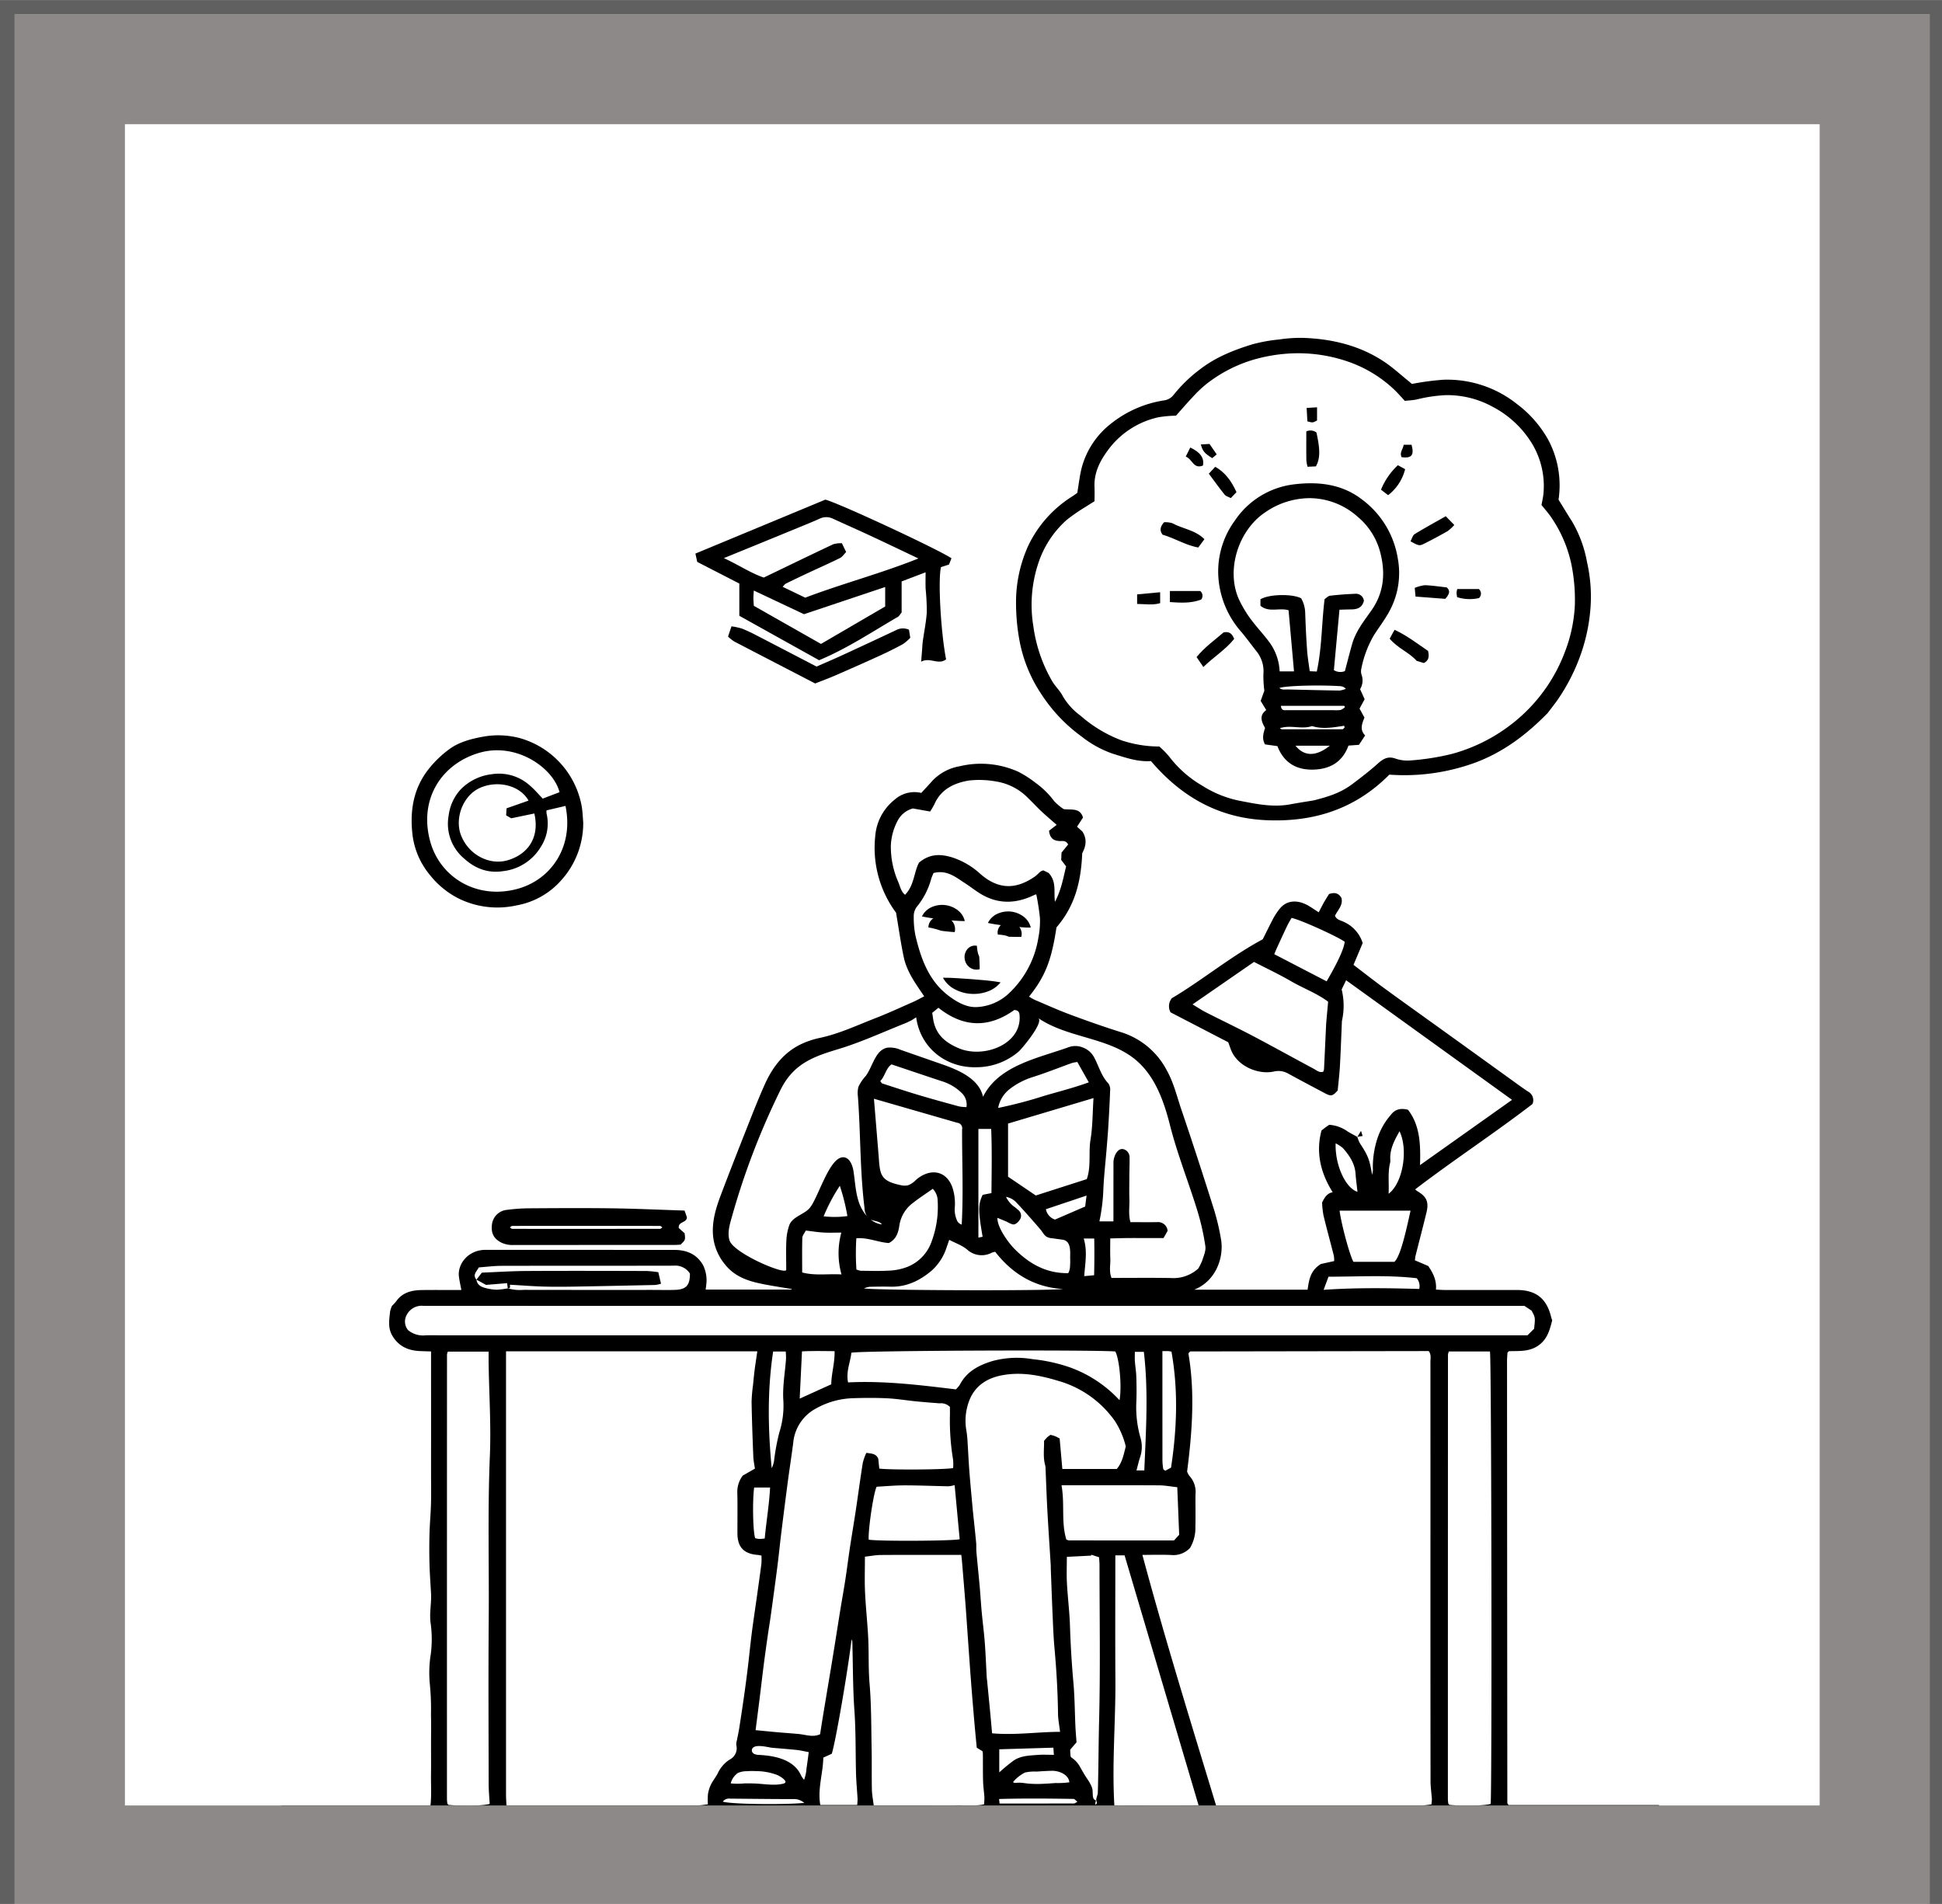<svg xmlns="http://www.w3.org/2000/svg" viewBox="0 0 528.571 518.197"><defs><style>.cls-1{fill:#616060;}.cls-2{fill:#8d8989;}</style></defs><title>icon</title><g id="Layer_23" data-name="Layer 23"><path d="M369.433,309.422a9.339,9.339,0,0,0,.7,1.729c2.192,3.334,2.646,4.426,3.325,8.619.117-.606.178-.831.2-1.06a4.548,4.548,0,0,0,0-.71,25.361,25.361,0,0,1,1.23-8.124,18.845,18.845,0,0,1,3.729-6.519c1.046-1.357,2.507-1.858,4.607-1.316,3.35,4.318,3.438,9.643,3.273,15.069l25.047-17.765-45.163-32.554-1.211,2.507a18.634,18.634,0,0,1,.112,8.4,3.778,3.778,0,0,0-.06.707c-.172,3.93-.305,7.863-.527,11.79-.124,2.191-.394,4.374-.6,6.593-1.414,1.566-1.777,1.661-3.544.727-3.337-1.765-6.673-3.533-9.985-5.345a5.307,5.307,0,0,0-3.865-.527c-4.381.935-10.147-1.565-11.757-6.195-.206-.591-.428-1.177-.65-1.784L318.6,275.528a3.471,3.471,0,0,1,.351-3.85c8.212-4.843,15.715-11.162,24.744-16.036.831-1.655,1.862-3.782,2.967-5.869a16.578,16.578,0,0,1,1.571-2.337c2.129-2.756,5.3-2.373,7.664-1.058.957.533,1.854,1.172,3.03,1.924.523-1,.963-1.891,1.453-2.756.458-.809.97-1.589,1.356-2.215,1.539-.528,2.577-.27,3.367,1.039.517,1.923-.948,3.281-1.758,4.868.427,1.059,1.453,1.228,2.264,1.6a9.382,9.382,0,0,1,5.285,5.837c-.75,1.783-1.6,3.789-2.5,5.928,2.873,2.187,5.638,4.368,8.481,6.441,5.4,3.938,10.845,7.811,16.268,11.716q9.185,6.61,18.364,13.229c1.464,1.054,2.914,2.132,4.425,3.116a2.64,2.64,0,0,1,1.167,3.38c-10.245,7.887-21.357,15.146-31.918,23.22a4.463,4.463,0,0,0,.513.45c2.592,1.5,3.264,2.934,2.555,5.872-.94,3.891-1.966,7.762-2.942,11.645-.112.444-.142.91-.207,1.34l3.636,1.558c1.405,2.05,2.3,3.943,2.1,6.419.949.042,1.786.11,2.623.111,6.476.006,12.951-.006,19.426,0,5.155,0,8.084,2.32,9.286,7.314.073.3.194.6.308.94-.692,2.648-1.326,5.235-3.917,6.955-2.516,1.671-5.266,1.334-7.9,1.454-.145.164-.2.221-.248.284s-.115.125-.119.192c-.046.706-.115,1.413-.115,2.119q.031,60.171.082,120.341c0,.134.136.268.3.571h40.9l1.973,2.058a14.465,14.465,0,0,1-.819,1.328,9.14,9.14,0,0,1-.949.9H76.332l-1.213-1.728,1.522-2.435H117.17c.31-2.9.1-5.644.14-8.374.037-2.763.008-5.527.008-8.291,0-2.685.062-5.372-.019-8.054a67.9,67.9,0,0,0-.3-8.251,31.832,31.832,0,0,1,.253-8.23,31.751,31.751,0,0,0-.021-8.27c-.432-2.789.235-5.467.089-8.193-.142-2.666-.349-5.331-.419-8q-.11-4.143,0-8.291c.072-2.747.334-5.489.407-8.236s.014-5.527.015-8.291,0-5.528.006-8.292q0-4.028,0-8.054,0-4.146-.006-8.292c0-2.747,0-5.494,0-8.454-1.139-.036-2.062-.059-2.985-.1-3.183-.121-5.764-1.238-7.507-4.1-1.316-2.166-.9-4.4-.656-6.652a7.562,7.562,0,0,1,.523-1.561,11.992,11.992,0,0,0,1.133-1.222c1.729-2.461,4.278-3.043,7.041-3.073,3.54-.038,7.081-.009,10.7-.009-.246-1.326-.506-2.456-.656-3.6-.435-3.3,2.229-6.919,6.491-7.3.549-.049,1.105-.027,1.657-.027q25.23,0,50.461.016c3.268,0,5.995,1.057,7.773,4.028a9.3,9.3,0,0,1,.923,5.5c-.018.384-.1.766-.163,1.272h23.4l.022-.15c-3.03-.531-6.085-.951-9.083-1.623-3.426-.768-6.633-2.065-8.939-4.924a14.341,14.341,0,0,1-3.411-8.35c-.229-3.826.874-7.331,2.184-10.793,2.421-6.4,4.928-12.775,7.445-19.141,1.447-3.659,2.889-7.325,4.5-10.911,2.193-4.866,5.349-8.933,10.393-11.152a22.876,22.876,0,0,1,4.479-1.443c5.281-1.109,10.132-3.413,15.112-5.344,3.521-1.365,6.954-2.959,10.413-4.479.932-.409,1.819-.921,2.978-1.514-2.311-3.4-4.723-6.671-5.565-10.644-.81-3.825-1.347-7.709-2.1-12.116a29.61,29.61,0,0,1-5.667-20.8,14.041,14.041,0,0,1,5.293-9.971,8.083,8.083,0,0,1,7.242-1.828c1.033-1.127,2.05-2.208,3.037-3.318a13.32,13.32,0,0,1,7.387-3.936,24.865,24.865,0,0,1,15.933,1.467,28.87,28.87,0,0,1,4.744,3.043,22.654,22.654,0,0,1,5.031,4.938,14.15,14.15,0,0,0,2.618,2.208c2.059.293,4.454-.45,5.266,2.3l-1.623,2.5c.656.589,1.174,1.052,1.475,1.321,1.535,2.451.65,4.486-.065,5.909-.323,7.755-1.985,14.346-7.006,20.159-1.333,8.844-3,13.289-7.465,18.844a14.487,14.487,0,0,0,1.539.881c3.26,1.383,6.493,2.843,9.81,4.075,4.5,1.67,9.024,3.271,13.6,4.7a21.082,21.082,0,0,1,12.55,10.433c1.874,3.356,2.726,7.028,3.932,10.585q4.434,13.072,8.576,26.243a62.682,62.682,0,0,1,2.279,9.371c.715,4.7-1.352,11.079-7.318,13.476h30.847c.375-2.586.711-5.213,3.629-6.99l3.6-.79a7.65,7.65,0,0,0-.094-1.493c-.926-3.654-1.934-7.288-2.814-10.952a24.7,24.7,0,0,1-.378-3.478c.721-1.528,1.488-2.584,2.883-2.81-3.277-5.247-4.645-10.786-3.047-16.8.483-.381.782-.628,1.093-.858s.645-.448,1.006-.7a9.7,9.7,0,0,1,5.019,1.813c.856.528,1.755.986,2.635,1.476ZM129.676,348.277c.2,1.5,1.345,2.01,2.584,2.313a13.023,13.023,0,0,0,2.98.434,21.022,21.022,0,0,0,2.964-.377,11.984,11.984,0,0,0,4.306.414q17.385.033,34.771.015c2.129,0,4.259.057,6.386-.007,3.1-.094,4.12-1.231,4.118-4.433a4.667,4.667,0,0,0-4.4-2.157c-15.611.04-31.223.006-46.834.044-2.1,0-4.2.281-6.231.427C129.666,346.15,128.578,347,129.676,348.277ZM298.383,489.954c-.034-.638.4-1.435.419-2.043.2-6.533.185-13.07.351-19.606.358-14.121.115-28.258.11-42.389,0-.692-.081-1.384-.125-2.085l-2.126-.685-.019.246-6.62.336c0,2.445-.1,4.8.023,7.144.212,3.916.711,7.82.833,11.737q.242,7.664.926,15.288c.36,3.991.368,8.013.552,12.021.061,1.327.185,2.651.3,4.291-.42.486-1.017,1.181-1.648,1.913-.155.18-.007,1.245,0,1.5.015.518.087.622.557.928a7,7,0,0,1,2.108,2.467c.629,1.093,1.235,2.172,1.947,3.215a9.771,9.771,0,0,1,1.259,2.348c.3.895.07,1.809.315,2.68a.994.994,0,0,0,.622.706.15.15,0,0,1,.091.05.134.134,0,0,1,.006.1,8.009,8.009,0,0,0-.166,1.021c.279.028.5-.327.446-.595a1.758,1.758,0,0,0-.1-.278A1,1,0,0,1,298.383,489.954Zm-50.25-212.276c-.631.3-1.248.629-1.9.886-6,2.376-11.86,5.1-18.055,6.97-6.9,2.079-12.1,3.976-15.62,10.859a201.127,201.127,0,0,0-13.511,35.355c-.54,1.885-1.047,3.895-.511,5.782,1.011,3.558,15.459,9.662,15.459,8.053,0-2.71-.085-5.316.034-7.913a14.8,14.8,0,0,1,.768-4.136c.824-2.371,3.944-2.931,5.516-4.679,2.362-2.629,5.341-13.922,9.179-13.88,1.709.018,2.542,2.076,2.806,3.764.458,2.931.55,5.956,1.566,8.744s3.242,5.4,6.186,5.772c-.759-1.073-2.476-.805-3.531-1.588a4.13,4.13,0,0,1-1.226-2.949c-1.242-10.087-1.042-20.19-1.789-30.3a6.8,6.8,0,0,1,.156-2.665,12.256,12.256,0,0,1,2.024-2.961c1.93-2.707,2.574-7.021,5.84-7.646a7.109,7.109,0,0,1,3.608.586l11.3,3.94c4.687,1.634,10.055,4,11.131,8.844,4.249-8.6,15.09-10.522,23.319-13.51a5.421,5.421,0,0,1,3.929.126,5.688,5.688,0,0,1,3.059,2.788c1.24,2.347,1.913,5,3.84,7a3.031,3.031,0,0,1,.438,2.009c-.115,3.222-.294,6.441-.488,9.659-.128,2.115-.31,4.227-.484,6.34-.289,3.518-.691,7.03-.857,10.553a50.238,50.238,0,0,1-1.086,8.937h3.818c0-.98,0-1.764,0-2.548q.006-6.75.011-13.5c0-1.75,1.391-4.864,3.618-3.131a2.415,2.415,0,0,1,.764,1.9c.031,1.7-.06,3.418-.061,5.121,0,2.053-.055,4.108.011,6.159.066,2.016-.311,4.063.291,6.219,2.437,0,4.8.01,7.159,0a2.6,2.6,0,0,1,2.954,2.36c-.3.526-.671,1.19-1.108,1.963h-4.805c-1.658,0-3.317-.018-4.975,0-1.542.016-3.083.066-4.721.1,0,2.031-.059,3.767.017,5.5.073,1.692-.4,3.429.319,5.251,5.411,0,10.777-.068,16.14.028a10.072,10.072,0,0,0,7.469-2.571,14.539,14.539,0,0,0,1.111-2.242c.392-1.263,1.011-2.641.827-3.863a65.971,65.971,0,0,0-2.1-9.406c-2.443-7.991-5.5-15.506-7.569-23.675-1.658-6.55-4.11-13.3-9.3-17.625-7.434-6.2-18.539-5.9-26.525-11.373,1.648,1.129-4.462,8.374-5.3,9.108a17.747,17.747,0,0,1-11.516,4.276c-8.26.222-15.27-5.253-16.4-13.594Zm62.8,145.515c6.187,23.022,13.169,45.512,20.053,68.18h2.8l32.22,0c7.029,0,14.057.011,21.086-.007.825,0,1.649-.156,2.493-.242a9.761,9.761,0,0,0,.146-1.423c-.109-1.642-.369-3.282-.371-4.923q-.039-35.537-.02-71.074,0-21.56-.008-43.119c0-.909.28-1.891-.464-2.863h-1.814q-31.506.048-63.01.1a.392.392,0,0,0-.2.1c-.061.048-.108.115-.39.428,1.82,10.56,1.044,21.345-.35,32.168a4.786,4.786,0,0,0,.658,1.209,6.449,6.449,0,0,1,1.629,5.007c-.041,2.922.054,5.846-.033,8.765a10.721,10.721,0,0,1-1.44,5.786,6.242,6.242,0,0,1-5.195,1.934C316.2,423.108,313.674,423.193,310.929,423.193ZM137.73,367.78v3.484q0,31.622,0,63.242,0,27,0,54.005c0,.91.072,1.821.116,2.861h2.643l30.556,0c6.316,0,12.632.01,18.949-.011.821,0,1.643-.165,2.674-.276a18.571,18.571,0,0,1,.03-2.829,9.493,9.493,0,0,1,.846-2.635c.522-1.046,1.312-1.959,1.83-3.007a8.728,8.728,0,0,1,3.2-3.692,3.463,3.463,0,0,0,1.834-3.961,3.673,3.673,0,0,1,.18-1.367c.2-1.08.446-2.152.616-3.236.459-2.942.906-5.886,1.324-8.834q.546-3.843,1.017-7.7c.376-3.115.675-6.24,1.071-9.353s.873-6.206,1.308-9.309c.446-3.181.9-6.361,1.314-9.547a17.407,17.407,0,0,0,.014-2.225c-.481-.1-.707-.166-.937-.182-3.807-.259-5.584-2.092-5.6-5.829-.016-3.631.056-7.265-.027-10.895a7.423,7.423,0,0,1,1.466-4.87l3.316-1.895c-.141-1.024-.391-2.158-.436-3.3-.2-4.955-.381-9.911-.469-14.869a41.393,41.393,0,0,1,.407-4.684c.128-1.325.247-2.652.417-3.972.216-1.679.479-3.351.735-5.111Zm277.19-12.355h-3.561q-112.053,0-224.107,0-36.009,0-72.018-.014a4.558,4.558,0,0,0-4.5,2.413,3.676,3.676,0,0,0,.333,4.194,6.426,6.426,0,0,0,4.649,1.431c1.26-.07,2.526-.02,3.79-.02l291.623.009h4.608c.693-.683,1.36-1.34,1.809-1.784.346-3.06.346-3.06-.686-4.942ZM306.414,393.688a22.571,22.571,0,0,0-2.958-6.922,28.257,28.257,0,0,0-15.3-10.9c-5.029-1.529-10.184-2.58-15.543-1.534-3.806.743-6.8,2.6-8.468,6.074a15.231,15.231,0,0,0-1.108,9c.117.774.219,1.553.269,2.333.189,2.9.315,5.806.538,8.7.27,3.519.614,7.032.928,10.547.028.313.065.626.1.939.275,2.65.566,5.3.814,7.95.081.862,0,1.738.081,2.6.279,3.123.61,6.241.889,9.364.2,2.268.328,4.542.538,6.809.26,2.809.631,5.608.846,8.42.239,3.133.355,6.276.528,9.415.018.314.067.626.1.939.275,2.807.555,5.615.822,8.423.185,1.938.352,3.877.535,5.908,6.225.563,12.2-.379,18.5-.4-.217-1.846-.536-3.384-.554-4.926-.072-5.979-.422-11.937-.963-17.889-.249-2.736-.356-5.487-.478-8.233-.2-4.4-.352-8.8-.522-13.2-.016-.394,0-.79-.024-1.183-.3-4.937-.641-9.872-.91-14.811-.21-3.847-.336-7.7-.5-11.548a3.051,3.051,0,0,0-.082-.7c-.648-2.249-.269-4.524-.327-6.688a12.8,12.8,0,0,1,.89-1.015,8.715,8.715,0,0,1,.886-.644c.483.142.869.227,1.232.371s.688.34,1.24.621c.24,2.726.485,5.506.731,8.3h14.821C305.494,398,305.841,395.814,306.414,393.688Zm-67.369,3.348.281,2.668c2.988.4,18.246.3,20.1-.151a14.067,14.067,0,0,0-.017-2.275,64.769,64.769,0,0,1-.862-11.97c.02-.857,0-1.714,0-2.385a3.4,3.4,0,0,0-2.793-.978q-3.288-.234-6.571-.557c-2.572-.257-5.133-.69-7.71-.813-3.072-.147-6.158-.135-9.233-.028a21.774,21.774,0,0,0-10.134,2.795,11.75,11.75,0,0,0-6.193,9.226c-.439,3.5-.994,6.984-1.457,10.481q-.94,7.107-1.815,14.223c-.375,3.034-.669,6.08-1.058,9.112-.578,4.508-1.2,9.01-1.822,13.512-.246,1.784-.551,3.561-.806,5.344-.365,2.561-.728,5.123-1.057,7.689-.4,3.11-.755,6.226-1.142,9.338-.353,2.846-.724,5.69-1.1,8.63,2.1.2,3.993.394,5.89.562,1.954.173,3.912.3,5.864.486,1.912.184,3.819.96,5.8.071.251-1.6.484-3.136.739-4.674q1.074-6.5,2.162-12.987.577-3.482,1.136-6.965c.509-3.173,1-6.35,1.517-9.522.428-2.629.91-5.249,1.314-7.881.451-2.942.819-5.9,1.264-8.841.5-3.332,1.076-6.654,1.576-9.987.651-4.341,1.225-8.693,1.915-13.027a14.7,14.7,0,0,1,.963-2.7C237.266,395.614,238.5,395.644,239.045,397.036Zm-3.631,26.647c0,3.458-.111,6.536.028,9.6.181,3.993.611,7.974.841,11.966.249,4.317.023,8.636.394,12.971.5,5.87.441,11.791.56,17.691.075,3.707-.006,7.417.07,11.123.029,1.383.307,2.761.5,4.332h7.521l7.574,0c2.446,0,4.892.042,7.337-.012,2.485-.055,5,.259,7.6-.25a18.568,18.568,0,0,0,.091-2.012c-.09-1.406-.317-2.805-.355-4.21-.069-2.523-.037-5.049-.057-7.573a4.285,4.285,0,0,0-.113-.694l-1.552-.936c-.229-2.427-.464-4.764-.665-7.1-.321-3.749-.638-7.5-.922-11.252-.35-4.616-.664-9.235-.993-13.853-.173-2.426-.331-4.854-.521-7.279-.288-3.673-.6-7.344-.9-11.015-.05-.6-.124-1.206-.206-1.983h-2.465c-6.469,0-12.938-.026-19.407.022C238.38,423.226,237,423.506,235.414,423.683Zm158.932-55.852a4.066,4.066,0,0,0-.239.852q-.023,60.51-.023,121.021a9.441,9.441,0,0,0,.118,1.171c.009.067.079.129.128.188s.11.113.167.168c3.737.362,9.633.229,11.227-.252.383-3.562.227-121.324-.188-123.148Zm-272.45.034a3.392,3.392,0,0,0-.233.789q-.016,60.531-.012,121.062a9.255,9.255,0,0,0,.119,1.171c.009.068.083.128.132.187s.105.116.147.163c4.038.37,9.671.23,11.233-.276-.1-1.8-.274-3.589-.276-5.383-.023-14.846-.107-29.693.013-44.539.121-14.908-.311-29.814.31-44.727.347-8.333-.2-16.7-.334-25.056-.019-1.147,0-2.295,0-3.391ZM250.15,234.758c2.987-2.45,5.813-2.33,8.873-1.447a20.876,20.876,0,0,1,7.866,4.6c4.824,4.168,9.539,4.267,14.733.693.58-.4,1.052-.951,1.6-1.4a3.2,3.2,0,0,1,.751-.314l1.442.7c2.233,2.4,1.34,5.075,1.723,7.858,1.727-3.26,2.265-6.5,3.035-9.649l-1.338-1.757c.033-.716.065-1.415.092-1.989l1.787-2.195c-.578-1.232-1.559-.905-2.369-.955-1.516-.093-2.558-.674-2.828-2.789L287.6,224.5c-1.422-1.253-2.8-2.414-4.118-3.647-1.252-1.173-2.409-2.446-3.65-3.631a15.516,15.516,0,0,0-8.622-4.51,25.447,25.447,0,0,0-7.5-.276c-3.948.665-7.535,2.3-9.338,6.354a22.536,22.536,0,0,1-1.2,2.081l-4.708-.833a6.591,6.591,0,0,0-4.034,3.133,15.778,15.778,0,0,0-1.961,6.973A23.832,23.832,0,0,0,244.466,240c.529,1.18.691,2.569,1.868,3.534C248.853,240.982,248.734,237.371,250.15,234.758Zm3.928,2.855c-.209.522-.447,1.017-.61,1.535a20.375,20.375,0,0,1-3.965,7.7,4.166,4.166,0,0,0-.8,2.61,23.89,23.89,0,0,0,.508,5.374c1.529,6.345,3.684,12.351,9.3,16.44,2.228,1.622,4.672,2.934,7.318,2.824a13.687,13.687,0,0,0,8.911-3.861,26.41,26.41,0,0,0,7.874-14.963,23.484,23.484,0,0,0,.441-5.371,64.065,64.065,0,0,0-1-6.471,2.156,2.156,0,0,0-.451.112c-5.085,2.511-10.105,2.638-15.01-.455-1.327-.837-2.562-1.821-3.882-2.67C260.157,238.767,257.741,236.659,254.078,237.613Zm72.147,253.731L306.09,423.327h-2.519c0,11.4-.06,22.66.017,33.922.078,11.313-.956,22.622-.285,34.126C311.024,491.348,318.56,491.4,326.225,491.344Zm-1.64-217.977c1.33.791,2.5,1.576,3.75,2.212,4.194,2.14,8.451,4.16,12.618,6.351,5.561,2.925,11.052,5.981,16.594,8.942.786.42,1.53,1.15,2.6.826a2.929,2.929,0,0,0,.221-.692c.186-3.765.356-7.531.533-11.3.025-.55.052-1.1.1-1.649.154-1.784.319-3.566.487-5.427-3.207-2.373-6.794-3.646-10.029-5.531-3.313-1.93-6.8-3.562-10.147-5.293Zm-64.42,104.781a7.9,7.9,0,0,0,1.078-1.251c1.87-3.646,5.187-5.334,8.855-6.457a25.3,25.3,0,0,1,10.954-.515,44.677,44.677,0,0,1,10.068,2.2,34.128,34.128,0,0,1,13.591,8.968c.661-3.613,0-11.167-1.153-13.269-6.972-.489-69.72-.244-71.837.349-.252,2.552-1.5,5.084-.9,8.074C240.753,375.766,250.408,376.971,260.165,378.148Zm28.756,26.095c.924,5.1-.127,10.027,1.306,14.753a2.4,2.4,0,0,0,.7.253q14.3.018,28.6.011l1.42-1.533c-.174-4.354-.341-8.554-.516-12.949-1.81-.2-3.355-.5-4.9-.513-7.973-.05-15.947-.023-23.921-.022Zm-7-78.868,13.877-4.452c1.242-3.527.433-7.211,1.019-10.759.594-3.6.552-7.3.811-11.3L274.372,305.8v14.464ZM260.587,332.4a2.165,2.165,0,0,0,1.171.9c.474-8.606.075-17.248.1-25.863a1.51,1.51,0,0,0-1.343-1.862l-22.645-6.532q.609,7.421,1.219,14.84c.449,5.462.112,7.451,6,8.662a4.462,4.462,0,0,0,2.015.065,5.629,5.629,0,0,0,2.157-1.433c3.515-3.111,8.065-2.952,9.913,1.855a14.031,14.031,0,0,1,.713,5.424A7.246,7.246,0,0,0,260.587,332.4Zm-24.144,86.654c3.045.472,23.172.346,24.763-.128-.455-4.863-.91-9.722-1.378-14.725a9.346,9.346,0,0,1-1.656.323c-4-.074-8.005-.252-12.007-.253-2.569,0-5.137.244-7.56.372C237.73,406.328,236.248,416.515,236.443,419.051Zm52.944-68.222c-7.835-.445-13.873-4.158-18.52-10.139a7.275,7.275,0,0,0-.9.239,5.869,5.869,0,0,1-6.781-.874c-1.345-1.126-3.135-1.721-4.832-2.612-.293.854-.511,1.519-.749,2.175a14.3,14.3,0,0,1-3.911,6.1c-3.224,2.776-6.922,4.605-11.355,4.478-1.891-.053-3.785-.012-5.676.028a7.82,7.82,0,0,0-1.517.423C237.427,351.207,284.445,351.383,289.387,350.829Zm-35.5-27.272c-1.9,1.336-3.675,2.483-5.332,3.783a9.409,9.409,0,0,0-3.78,6.274c-.262,1.876-.867,3.7-2.849,4.7-2.877-.184-5.66-1.546-8.847-1.3a66.938,66.938,0,0,0,.016,8.492,5.172,5.172,0,0,0,1.146.355c2.52.02,5.046.114,7.558-.03a15.579,15.579,0,0,0,4.811-.894,11.45,11.45,0,0,0,6.89-6.867,27.116,27.116,0,0,0,1.71-11.315A4.727,4.727,0,0,0,253.89,323.557Zm-20.575,167.7a16.042,16.042,0,0,0,.1-1.676c-.133-2.351-.37-4.7-.427-7.05-.139-5.665-.034-11.328-.434-17-.437-6.2-.391-12.43-.564-18.647a3.667,3.667,0,0,0-.2-.723c-1.057,8.856-4.408,28.187-5.4,31.159l-2.3,1.043c-.084,4.37-1.6,8.55-.817,12.892ZM368.373,343.425h11.158c1.291-1.258,2.48-5.06,4.387-13.928h-19.31C365.039,333.019,367.318,341.534,368.373,343.425Zm-2.382-87.114c-2.2-1.544-12.3-6.11-14.468-6.477-.371.67-.818,1.39-1.181,2.151-.943,1.975-1.852,3.966-2.767,5.954-.251.548-.473,1.109-.749,1.76l14.253,7.392C364.207,261.728,365.847,258.11,365.991,256.311ZM285,336.681c-.818-.428-1.216-1.342-1.791-2.02s-1.141-1.341-1.722-2c-1.558-1.769-3.112-3.543-4.738-5.248a4.953,4.953,0,0,0-2.93-1.657,7.192,7.192,0,0,0,1.972,2.487,13.874,13.874,0,0,1,1.475,1.187,1.954,1.954,0,0,1,.46,2.272c-.352.678-1.236,1.7-2.1,1.541a8.521,8.521,0,0,1-1.618-.734l-2.532-1.051c-.057,2.733,3.119,6.92,4.684,8.494,3.927,3.95,8.53,6.628,14.5,6.562.267,0,.518-1.2.55-1.4a21.375,21.375,0,0,0,.058-2.832c.038-1.787.232-4.561-2.077-4.877l-2.916-.4a3.931,3.931,0,0,1-1.251-.316Zm-31.27-61.011c.162.961.247,1.891.482,2.78.952,3.606,3.552,5.525,6.846,6.894,4.567,1.9,11.2.727,14.535-3.159a7.8,7.8,0,0,0,1.88-6.115c-.075-.712-.472-1.146-1.406-1.177-6.843,4.882-13.749,4.891-20.651-.612Zm17.945,25.88a118.773,118.773,0,0,0,12.509-3.289c4.026-1.181,8.107-2.2,12.166-3.681l-3.12-5.534a10.154,10.154,0,0,0-1.5.282c-3.617,1.3-7.188,2.737-10.851,3.884a19.913,19.913,0,0,0-6.009,3.155A8.5,8.5,0,0,0,271.673,301.55Zm-32.09-7.3c.309.389.383.582.506.622,3.287,1.06,6.564,2.152,9.873,3.14,3.68,1.1,7.385,2.117,11.092,3.125a11,11,0,0,0,2,.175,4.385,4.385,0,0,0-1.107-3.639,13.314,13.314,0,0,0-5.785-3.457c-4.465-1.481-8.922-2.985-13.509-4.523C241.109,290.756,240.931,292.849,239.583,294.247Zm-10.591,41.228c-1.778,0-3.345.071-4.9-.02s-3.08-.341-4.771-.54c-.391.784-.929,1.375-.947,1.98-.088,3.057-.04,6.117-.04,9.429,3.564.938,7.055.309,10.7.536A21.322,21.322,0,0,1,228.992,335.475Zm87.388,32.259v3.7q0,13.008.01,26.016a16.128,16.128,0,0,0,.21,2.33c.027.174.325.307.555.508l1.575-.847c1.6-10.527,1.993-21.034.117-31.563a5.121,5.121,0,0,0-.733-.135C317.564,367.721,317.014,367.734,316.38,367.734Zm-105.947.106c-1.629,10.731-1.388,21.219-.4,31.752a6.553,6.553,0,0,0,.635-1.924,59.784,59.784,0,0,1,1.456-7.84,23.879,23.879,0,0,0,1.065-8.944c-.2-3.643.478-7.332.745-11a17.93,17.93,0,0,0-.078-2.041Zm7.226,12.825,8.592-3.9c.029-2.925.993-5.848.9-9.022-3.067-.028-5.866-.089-8.869.055C218.071,372.2,217.869,376.337,217.659,380.665Zm168.626-29.85a3.374,3.374,0,0,0-.68-2.922c-7.987-.937-15.892-.408-24.012-.421l-1.339,3.579C369.2,350.436,377.681,350.569,386.285,350.815ZM269.853,324.724c.048-5.973.163-11.749-.071-17.458H266.3v29.576l1.149-.234c-1.234-7.168-1.23-8.782.006-11.411Zm41.6,75.485c.461-10.881,1.146-21.546-.121-32.283h-2.451c0,.982-.046,1.768.01,2.546.1,1.405.344,2.8.387,4.209.069,2.286.109,4.579.009,6.863a30.059,30.059,0,0,0,1.135,9.79,8.832,8.832,0,0,1-.132,5.342c-.365,1.105-.617,2.246-.964,3.533ZM208.141,418.732c.451-4.809,1.231-9.319,1.458-13.881h-4.336c-.5,3.755-.323,12.172.287,13.8a6.6,6.6,0,0,0,1.082.2A13.813,13.813,0,0,0,208.141,418.732ZM220.1,476.868c-1.205-.216-2.333-.5-3.477-.607q-3.173-.3-6.349-.556c-1.205-.1-5.092-1.292-5.618.452a1.105,1.105,0,0,0,.633,1.21,3.521,3.521,0,0,0,1.444.274c4.269.24,9.4,1.279,11.315,5.61a5.413,5.413,0,0,0,.81,1.148,11.329,11.329,0,0,0,.664-3.147C219.578,480.915,220.155,476.878,220.1,476.868ZM377.943,324.9c3.9-2.894,5.393-11.979,2.982-17.008-1.409,2.5-2.756,4.981-2.5,7.979a3.256,3.256,0,0,1-.146.926C377.715,319.436,378.1,322.081,377.943,324.9ZM277.93,485.213c.681.048,1.351.171,2.051.233a29.2,29.2,0,0,0,3.683.063c1.219-.045,2.436-.138,3.653-.222a23.133,23.133,0,0,0,3.74-.2c-.195-2.134-2.833-3.151-4.667-3.126-1.408.018-2.814.109-4.218.214a11.438,11.438,0,0,0-3.2.257,10.591,10.591,0,0,0-2.98,2.273c-.649.576.376.567.778.523A6.288,6.288,0,0,1,277.93,485.213Zm-5.953-9.109v6.286a50.345,50.345,0,0,1,3.935-3.235c1.956-1.315,4.3-1.347,6.557-1.523,1.392-.109,2.8-.02,4.376-.02-.055-.749-.091-1.235-.143-1.95Zm-73.1,9.279a18.963,18.963,0,0,0,3.8,0c1.238-.01,2.476,0,3.711.086,2.222.155,4.6.535,6.8-.011,1.788-.444-.939-2.067-1.641-2.357a16.269,16.269,0,0,0-5.683-1.053,20.781,20.781,0,0,0-2.653.023,5.85,5.85,0,0,0-2.376.477A5.033,5.033,0,0,0,198.878,485.383Zm164.657-174.2c-.21,5.806,2.649,12.171,5.942,13.188-.189-1.726-.415-3.333-.528-4.949-.2-2.8-1.682-4.953-3.44-6.953A9.769,9.769,0,0,0,363.535,311.182ZM295.742,325.4l-11.07,3.712a3.653,3.653,0,0,0,2.486,2.814l8.2-3.549C295.483,327.394,295.584,326.619,295.742,325.4Zm-71.567,5.645a26.247,26.247,0,0,0,6.466-.066,55.687,55.687,0,0,0-2.061-8.247A49.657,49.657,0,0,0,224.175,331.048ZM272.06,490.865c6.88,0,13.565,0,20.251-.015.244,0,.487-.233.951-.47-.5-.37-.79-.766-1.083-.77-6.729-.107-13.458-.169-20.247.02Zm-53.145-.163a4.4,4.4,0,0,0-2.477-1.048c-5.889.012-11.778-.071-17.668-.118a2.181,2.181,0,0,0-2.038.8C198.36,491.018,212.577,491.269,218.915,490.7Zm76.053-153.619c1.063,3.535.373,6.772.138,10.242l2.687-.242c.089-3.46.094-6.7.036-10Z"/><path d="M293.207,134.166c.421-2.448.664-4.717,1.22-6.907a22.621,22.621,0,0,1,8.165-12.116,30.61,30.61,0,0,1,14.363-6.189,3.971,3.971,0,0,0,2.544-1.568,39.2,39.2,0,0,1,7.295-7c4.211-3.22,9.014-5.1,13.961-6.642a43.523,43.523,0,0,1,7.388-1.347,39.839,39.839,0,0,1,6.573-.439c7.9.293,15.414,2.077,22.075,6.525,2.278,1.52,4.314,3.4,6.455,5.126.425.342.829.71,1.039.891a71.686,71.686,0,0,1,8.588-1.147,30.442,30.442,0,0,1,20.14,6.713,31,31,0,0,1,8.327,9.525,26.32,26.32,0,0,1,2.86,16.4c1.232,1.991,2.405,3.943,3.632,5.86a33.422,33.422,0,0,1,4.137,11.217,42,42,0,0,1,.943,12.192,48.787,48.787,0,0,1-2.515,12.417,52.3,52.3,0,0,1-6.462,12.811c-.854,1.218-1.788,2.38-2.687,3.571-5.642,5.784-11.976,10.611-19.661,13.484a56.226,56.226,0,0,1-23.436,3.291c-9.369,9.441-20.648,12.945-33.439,12.4-12.888-.551-23.112-6.3-31.447-16.094-3.619.268-7.059-.974-10.493-2.04a28.933,28.933,0,0,1-8.442-4.681,43.417,43.417,0,0,1-10.836-11.4,39.091,39.091,0,0,1-6.109-15.22,56.429,56.429,0,0,1-.813-11.5,37.376,37.376,0,0,1,3.249-13.673,32.16,32.16,0,0,1,12.043-13.531C292.386,134.747,292.894,134.382,293.207,134.166Zm4.7,2.256c-.836.526-1.57.963-2.279,1.438a50.726,50.726,0,0,0-5.226,3.585,26.893,26.893,0,0,0-7.666,11.477,35.8,35.8,0,0,0-1.491,17.44,40.534,40.534,0,0,0,5.15,15.063c.837,1.411,2.127,2.572,2.859,4.024a17.655,17.655,0,0,0,4.879,5.374,36.459,36.459,0,0,0,11.061,6.654,32.514,32.514,0,0,0,10.345,1.7,24.424,24.424,0,0,1,2.663,2.7,30.459,30.459,0,0,0,8.955,7.92,29.971,29.971,0,0,0,9.785,4.056c4.671.9,9.375,1.967,14.208,1.068,3.427-.638,6.026-.969,6.708-1.149,3.289-.87,6.785-1.795,10.244-4.39,3.73-2.8,5.5-4.3,6.969-5.607,1.4-1.244,2.683-2.01,4.658-1.343a9.946,9.946,0,0,0,4.175.537,67.148,67.148,0,0,0,11.367-1.8,46.32,46.32,0,0,0,18.512-10.043,44.647,44.647,0,0,0,12.173-17.753,40.576,40.576,0,0,0,2.684-12.625,48.606,48.606,0,0,0-.961-11.252,35.541,35.541,0,0,0-5.354-12.522c-.808-1.24-1.824-2.345-2.759-3.528.194-1.108.439-2.1.531-3.1a22.356,22.356,0,0,0-3.747-14.6,27.363,27.363,0,0,0-10.123-9.053,25.58,25.58,0,0,0-12.688-3.147,40.127,40.127,0,0,0-7.907,1.167c-1.05.226-2.139.264-3.257.393-1.042-1.106-1.916-2.13-2.889-3.049a34.639,34.639,0,0,0-11.914-7.4A41.685,41.685,0,0,0,352.3,96.154,44.591,44.591,0,0,0,341.162,97.9a38.358,38.358,0,0,0-12.744,6.571,32.5,32.5,0,0,0-3.9,3.717c-1.564,1.648-3.039,3.379-4.434,4.941a34.479,34.479,0,0,0-4.686.416,23.184,23.184,0,0,0-13.914,9.078c-2.184,2.97-3.76,6.154-3.581,9.98C297.957,133.778,297.91,134.96,297.91,136.422Z"/><path d="M201.231,158.824l-11.457-5.89c-.1-.44-.273-1.234-.5-2.265l35.362-14.683c3.5.851,30.986,13.638,34.332,15.967l-.674,1.7-2.182.7c-.837,3.542-.051,17.649,1.389,25.094-2.066,1.655-4.4-.671-6.786.648.1-1.242.169-2.123.24-3,.068-.861.1-1.727.213-2.581.361-2.638.919-5.262,1.085-7.911a63.445,63.445,0,0,0-.316-6.34c-.058-1.488-.011-2.98-.011-4.5l-6.521,2.486V166.7c-.424.5-.654.981-1.033,1.2-7,4.056-13.736,8.585-21.431,11.793L201.231,167.6ZM249.974,152c-4.563-2.164-8.748-4.175-12.956-6.135-3.423-1.595-6.881-3.115-10.312-4.694a4.138,4.138,0,0,0-3.636.008c-1.936.868-3.908,1.659-5.871,2.467q-6.542,2.691-13.091,5.366c-2.268.928-4.539,1.852-7.092,2.893,4.029,1.835,7.427,4.149,10.877,5.285,6.566-3.16,12.727-6.151,18.922-9.071a7.667,7.667,0,0,1,2.328-.27l1.159,2.4c-.6.6-1.033,1.312-1.667,1.627-2.821,1.4-5.7,2.669-8.553,4-2.068.969-4.129,1.951-6.176,2.962-.306.151-.518.494-.894.869l6.155,2.965C229.244,158.832,239.673,156.12,249.974,152Zm-26.516,23.26,17.472-10.192v-5.3l-22.094,7.4-13.665-6.444c-.047.845-.108,1.453-.107,2.061s.063,1.24.112,2.1Z"/><path d="M158.742,223.805a23.191,23.191,0,0,1-5.961,15.751,21.166,21.166,0,0,1-12.288,6.883,23.875,23.875,0,0,1-15.832-1.979,23.583,23.583,0,0,1-7.593-6.246,21.191,21.191,0,0,1-4.748-10.655c-.841-6.646.094-12.979,4.526-18.472a29.6,29.6,0,0,1,5.244-5.039c2.775-2.1,6.1-2.943,9.4-3.546a23,23,0,0,1,9.989.387,23.664,23.664,0,0,1,16.832,18.47C158.58,220.819,158.607,222.322,158.742,223.805Zm-11.019-6.454,2.25-.857,2.32-.88c-1.669-6.567-11.71-13.731-21.956-10.687-10.03,2.98-16.335,12.367-13.3,23.881,2.606,9.9,12.6,16.1,23.7,13.146,9.286-2.474,15.487-11.54,13.177-22.607l-5.161,1.212a4.318,4.318,0,0,0,.007.848,11.7,11.7,0,0,1-1.655,9.235,13.737,13.737,0,0,1-10.178,6.456c-4.353.676-7.823-.876-10.747-3.555a12.319,12.319,0,0,1-4.075-11.522,12.86,12.86,0,0,1,3.286-7.173,14.135,14.135,0,0,1,8.5-4.136,12.56,12.56,0,0,1,10.413,3.159C145.493,214.885,146.51,216.105,147.723,217.351Zm-3.868.553c-2.276-4.132-8.369-5.633-13.224-3.466-4.664,2.083-6.895,8.284-5.181,12.817,2.032,5.375,7.773,8.374,12.786,6.864,5.705-1.718,8.658-6.41,7.2-12.713l-6.29,1.311-1.388-.808.112-1.908Z"/><path d="M186.321,329.479l.633,1.806c.042,1.586-2.447,1.108-2.2,2.957l1.591,1.417c.213,1.815.213,1.815-1.118,3.1-.542.025-1.168.077-1.794.077q-21.786.006-43.572.01a7,7,0,0,1-3.643-.763c-1.907-1.087-2.625-2.546-2.3-4.967a4.526,4.526,0,0,1,3.726-3.784,50.12,50.12,0,0,1,5.863-.462c7.735-.051,15.472-.1,23.206,0C173.171,328.964,179.619,329.265,186.321,329.479Zm-6.03,4.578c-.289-.188-.46-.4-.632-.4q-20.131-.024-40.262,0c-.17,0-.34.215-.62.4.282.187.453.4.624.4q20.131.018,40.262-.009C179.834,334.452,180.005,334.244,180.291,334.057Z"/><path d="M247.4,171.386l.355,2.2a12.218,12.218,0,0,1-1.992,1.724q-3.12,1.692-6.356,3.168c-4.011,1.831-8.046,3.61-12.088,5.369-1.725.751-3.494,1.4-5.443,2.174q-11-5.694-21.99-11.4a12.046,12.046,0,0,1-1.729-1.358c.345-1.031.6-1.807.934-2.793a18.243,18.243,0,0,1,2.866.612,43.172,43.172,0,0,1,4.046,1.9c5.386,2.781,10.76,5.586,16.245,8.438,2.4-1.059,4.787-2.071,7.137-3.153q7.3-3.363,14.572-6.791A3.973,3.973,0,0,1,247.4,171.386Z"/><path d="M369.437,309.426l1-1.637.433,1.382-1.435.251Z"/><path d="M138.2,350.649l-.173-1.415-5.748.474-2.609-1.428,1.483-1.906c4.006-.155,8.087-.425,12.169-.449,10.885-.063,21.771-.029,32.656,0a31.092,31.092,0,0,1,3.2.328l.733,3.138a9.47,9.47,0,0,1-1.623.342q-10.858.244-21.718.439c-2.918.048-5.839.075-8.755-.011-2.969-.088-5.934-.327-8.972-.5C138.651,349.905,139.169,350.77,138.2,350.649Z"/><path d="M370.186,187.574l1.238,2.73c-.447.826-.889,1.645-1.385,2.561l1.329,2.425c-.605,1.623-1.385,3.268.189,4.877l-1.677,2.552-2.854.208c-1.613,4.452-5,6.423-9.556,6.536-4.634.116-8.025-1.841-9.788-6.392l-3.376-.473c-.879-1.565-.457-3,.015-4.458-.9-1.664-1.732-3.348.321-4.882-.517-.852-1-1.642-1.514-2.5.38-1.053.777-2.154,1-2.771a31.63,31.63,0,0,1-.261-4.447,8.659,8.659,0,0,0-1.953-6.371c-1.359-1.73-2.653-3.513-4.067-5.195a24.946,24.946,0,0,1-5.964-12.581,23.419,23.419,0,0,1,4.179-17.648,22.66,22.66,0,0,1,15.972-9.9c6.621-.827,13.143-.175,18.674,4.1a24.875,24.875,0,0,1,9.716,15.909,21.759,21.759,0,0,1-2.419,14.8c-1.222,2.2-2.769,4.205-4.115,6.333a29.448,29.448,0,0,0-3.413,9.242,3.108,3.108,0,0,0,.18,1.617A4.537,4.537,0,0,1,370.186,187.574Zm-4.135-4.921c.707-2.654,1.3-5,1.958-7.326.962-3.411,3.136-6.2,5.126-8.987,3.559-4.98,4-10.259,2.56-15.92a18.793,18.793,0,0,0-6.225-9.825,19.771,19.771,0,0,0-12.93-5.012,21.348,21.348,0,0,0-12.158,3.845c-7.361,4.875-10.815,15.848-7.1,23.846a32.091,32.091,0,0,0,4.217,6.611c1.278,1.591,2.654,3.106,3.873,4.739a14.5,14.5,0,0,1,2.917,8.1H352.2c-.5-5.651-.993-11.154-1.481-16.634-2.56-.752-5.365.711-7.655-1.232v-1.742c2.3-1.423,8.688-1.544,11.085-.275a8.474,8.474,0,0,1,1.1,4.009c.112,3.378.276,6.757.514,10.128.131,1.858.455,3.7.713,5.706l1.927.086c1.414-6.545,1.307-13.093,2.122-19.7.479-.312.961-.872,1.5-.935,2.259-.262,4.533-.432,6.807-.52a2.181,2.181,0,0,1,2.393,1.876c-.4,1.754-1.633,2.347-3.3,2.368-1.156.014-2.311.059-3.351.088-.521,5.628-1.018,11-1.521,16.44A3.292,3.292,0,0,0,366.051,182.653ZM348.624,192.1c.176,1.45,1.032,1.178,1.65,1.181,4.252.023,8.5.012,12.756.008a8.855,8.855,0,0,0,1.882-.062,3.981,3.981,0,0,0,1.146-.743l-.168-.384Zm-.39-4.855c.736.618,1.537.379,2.258.4,4.7.12,9.406.233,14.11.3a6.431,6.431,0,0,0,1.714-.469,2.229,2.229,0,0,0-1.441-.717C359,186.377,349.8,186.635,348.234,187.242Zm4.37,15.711c2.428,3,5.619,2.963,9.349,0Zm-4.268-4.746c.188.1.376.276.564.277q8.243.022,16.484-.007c.2,0,.39-.294.584-.451l-.1-.5c-2.931.443-5.867,1-8.757.086C354.224,198.6,351.259,197.2,348.336,198.207Z"/><path d="M316.849,142.137a6.351,6.351,0,0,1,2.332.3c2.767,1.522,6.166,1.818,8.634,4.322-.57.768-1.068,1.44-1.67,2.25-3.338-.58-6.289-2.461-9.687-3.47C315.629,144.527,315.681,143.414,316.849,142.137Z"/><path d="M383.913,147.329c.4-.735.592-1.627,1.127-1.957,2.718-1.673,5.525-3.2,8.457-4.869l2.33,2.38a11.7,11.7,0,0,1-1.81,1.673c-2.106,1.2-4.245,2.357-6.418,3.436C386.314,148.63,386.089,148.525,383.913,147.329Z"/><path d="M388.688,177.158c.4,1.682.122,2.651-1.153,3.3l-1.95-.594c-2.076-2.35-5.212-3.442-7.338-6.04l1.323-2.412C383.041,173.025,385.852,175.247,388.688,177.158Z"/><path d="M335.914,173.9c-2.445,3.027-5.714,4.992-8.383,7.647-.551-.812-1.131-1.665-1.847-2.718,2.187-2.694,4.986-4.651,7.345-6.707C334.674,171.79,335.367,172.506,335.914,173.9Z"/><path d="M358.158,126.934l-2.266.105a10.224,10.224,0,0,1-.329-1.738c-.034-2.58-.015-5.162-.015-7.887a2.738,2.738,0,0,1,2.758.292C359.356,122.445,359.336,124.815,358.158,126.934Z"/><path d="M336.543,133.942l-1.538,1.616c-.621-.326-1.326-.482-1.68-.921-1.465-1.819-2.823-3.724-4.307-5.713l1.746-1.878C333.575,128.642,335.2,131.022,336.543,133.942Z"/><path d="M393.375,162.987l-8.1-.62c-.072-.819-.129-1.466-.208-2.359a10.346,10.346,0,0,1,2.757-.732c1.939.063,3.869.372,5.936.595C394.87,160.827,394.43,161.8,393.375,162.987Z"/><path d="M326.92,163.185c-2.754,1.044-5.534.882-8.5.676v-3.01h8.248A1.646,1.646,0,0,1,326.92,163.185Z"/><path d="M382.444,127.694a12.838,12.838,0,0,1-4.625,7.076l-1.94-1.491a18.665,18.665,0,0,1,4.595-6.659Z"/><path d="M309.5,164.375v-2.6l6.269-.589v2.977C313.774,164.755,311.793,164.4,309.5,164.375Z"/><path d="M396.6,162.532a9.772,9.772,0,0,1-.156-1.223,5.47,5.47,0,0,1,.2-.993H402.5a1.639,1.639,0,0,1,.054,2.46A11.425,11.425,0,0,1,396.6,162.532Z"/><path d="M327.411,126.715c-2.621,1.034-2.847-1.79-4.68-2.436l1.238-2.479C326.748,123.129,327.821,124.663,327.411,126.715Z"/><path d="M358.472,110.857v3.586c-1.181.641-1.181.641-2.631.23-.058-1.058-.12-2.2-.2-3.646Z"/><path d="M384.2,121.043c.751,2.89.047,3.718-2.7,3.4-.667-1.229.358-2.157.566-3.4Z"/><path d="M329.2,120.827l1.964,2.845-1.235,1.02c-2.122-1.344-2.564-1.858-3.086-3.722Z"/><path d="M250.939,249.421a5.229,5.229,0,0,1,2.642-2.529,6.989,6.989,0,0,1,6.978.749,5.2,5.2,0,0,1,2.034,3.045c-1.325,0-2.32-.085-3.259-.148s-1.759-.147-2.594-.235-1.663-.2-2.586-.329S252.23,249.7,250.939,249.421Z"/><path d="M252.691,252.422a3,3,0,0,1,1.351-2.49,3.807,3.807,0,0,1,2.921-.544,3.886,3.886,0,0,1,2.378,1.568,3.354,3.354,0,0,1,.51,2.731c-1.078-.05-1.794-.147-2.388-.208s-1-.1-1.343-.181-.657-.213-1.173-.365A20.852,20.852,0,0,0,252.691,252.422Z"/><path d="M271.594,254.367a2.681,2.681,0,0,1,.818-2.569,3.378,3.378,0,0,1,2.8-.814,3.455,3.455,0,0,1,2.312,1.422,3.115,3.115,0,0,1,.453,2.579c-1.04.043-1.718,0-2.265-.008s-.881,0-1.119-.042-.42-.167-.869-.291A10.859,10.859,0,0,0,271.594,254.367Z"/><path d="M265.892,257.414a10.725,10.725,0,0,0,.32,2.126c.133.446.27.619.308.862s.039.58.065,1.118.076,1.224.054,2.265a3.117,3.117,0,0,1-2.587-.4,3.452,3.452,0,0,1-1.469-2.282,3.377,3.377,0,0,1,.757-2.818A2.684,2.684,0,0,1,265.892,257.414Z"/><path d="M268.9,251.2a5.229,5.229,0,0,1,2.642-2.529,6.991,6.991,0,0,1,6.978.748,5.2,5.2,0,0,1,2.034,3.046c-1.324,0-2.32-.085-3.258-.148s-1.76-.147-2.595-.235-1.663-.2-2.586-.33S270.192,251.479,268.9,251.2Z"/><path d="M272.339,267.378a8.028,8.028,0,0,1-3.718,2.54,10.932,10.932,0,0,1-4.418.568,10.7,10.7,0,0,1-4.3-1.228,7.647,7.647,0,0,1-3.248-3.145c1.586-.014,2.889.067,4.165.137l3.678.249,3.689.314C269.471,266.947,270.785,267.076,272.339,267.378Z"/><path class="cls-1" d="M524.571,4.017V520.3H4V4.017H524.571m4-4H0V524.3H528.571V.017Z"/><path class="cls-2" d="M525.268,521.388H4V3.8H525.268ZM34,491.388H495.268V33.8H34Z"/></g></svg>